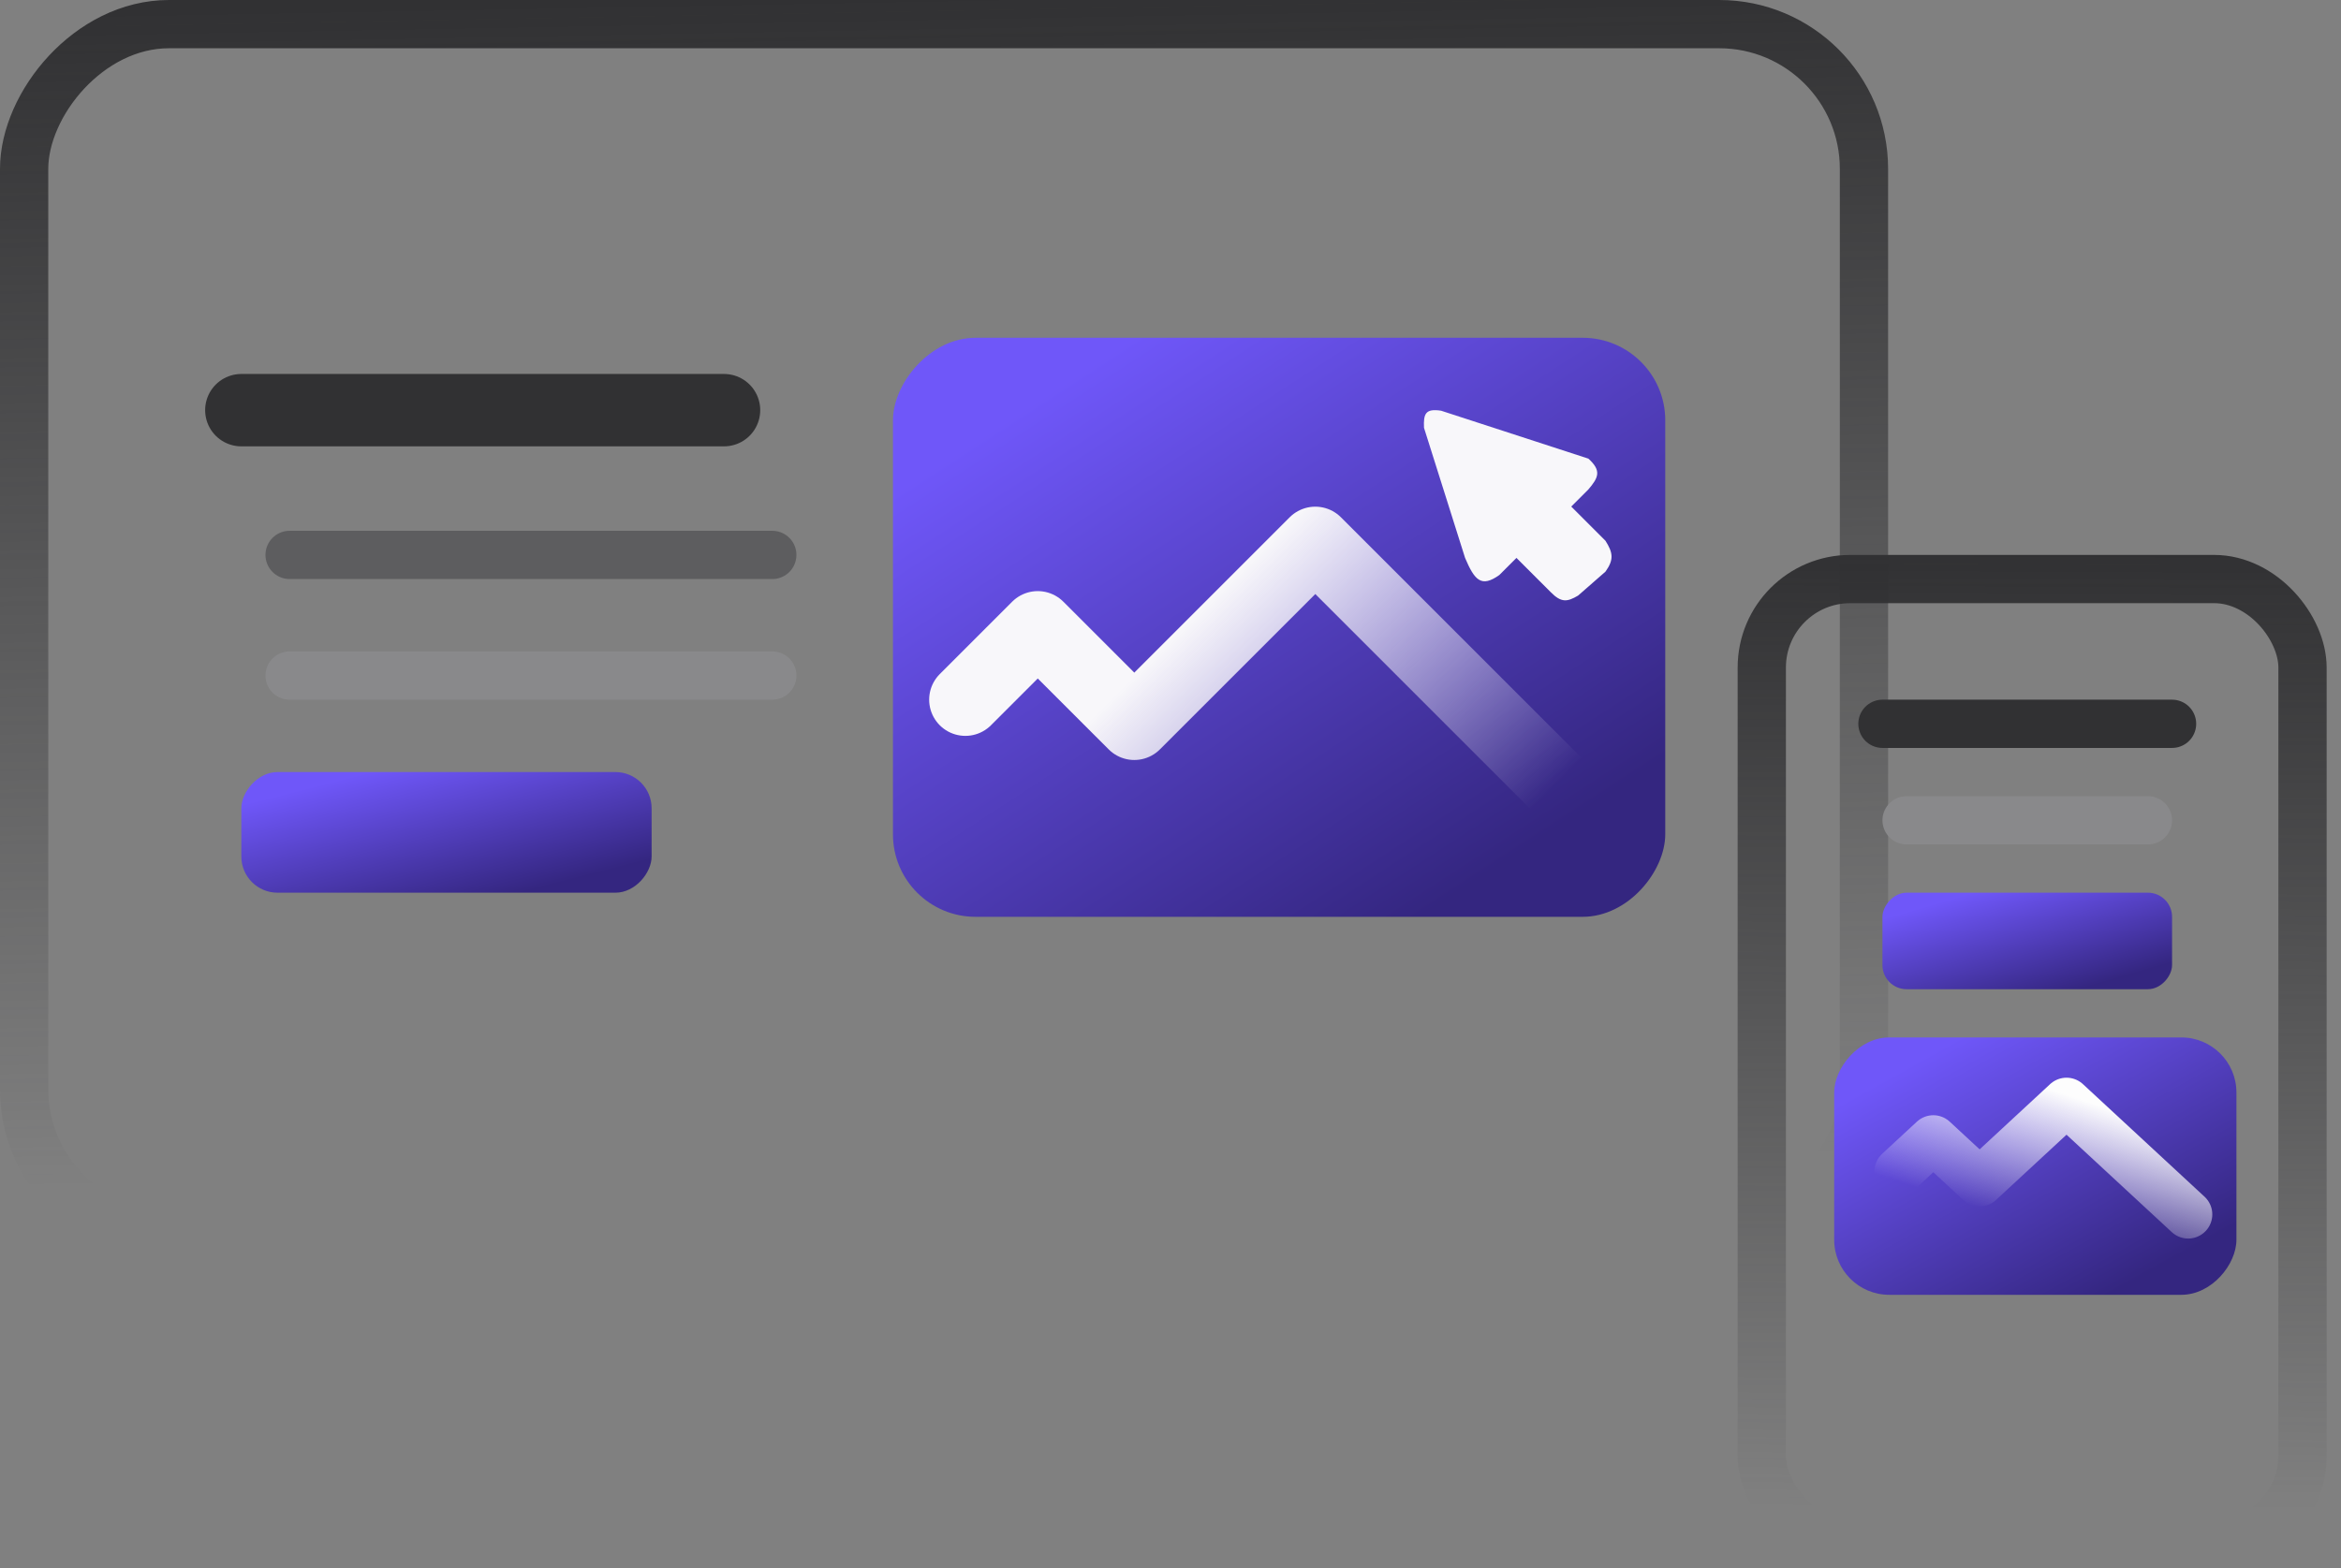 <svg width="97" height="65" viewBox="0 0 97 65" fill="none" xmlns="http://www.w3.org/2000/svg">
<rect x="0" y="0" width="97" height="65" fill="#808080" stroke="none"/>
<rect x="-1" y="1" width="76.234" height="50.156" rx="6" transform="matrix(-1 0 0 1 76.234 0)" stroke="url(#paint0_linear)" stroke-width="2"/>
<rect width="32" height="24" rx="3.421" transform="matrix(-1 0 0 1 69 14)" fill="url(#paint1_linear)"/>
<rect width="17" height="5" rx="1.5" transform="matrix(-1 0 0 1 27 32)" fill="url(#paint2_linear)"/>
<path d="M30 17H10" stroke="#313133" stroke-width="3" stroke-linecap="round"/>
<path d="M32 23H12" stroke="#5D5D5F" stroke-width="2" stroke-linecap="round" stroke-linejoin="round"/>
<rect width="16.667" height="10.667" rx="2.281" transform="matrix(-1 0 0 1 92.667 43)" fill="url(#paint3_linear)"/>
<rect x="73" y="24" width="22.405" height="40" rx="3.667" stroke="url(#paint4_linear)" stroke-width="2"/>
<path d="M59.004 17.732L60.706 23.124C61.104 24.061 61.38 24.363 62.125 23.833L62.835 23.124L64.254 24.543C64.695 24.991 64.944 24.948 65.389 24.685L66.524 23.692C66.878 23.193 66.837 22.913 66.524 22.415L65.105 20.996L65.815 20.286C66.241 19.788 66.363 19.507 65.815 19.009L59.713 17.023C59.059 16.923 58.979 17.154 59.004 17.732Z" fill="#F8F7FA"/>
<path d="M78.667 48.557L80.107 47.224L82.027 49.001L85.627 45.668L90.667 50.335" stroke="url(#paint5_linear)" stroke-width="2" stroke-linecap="round" stroke-linejoin="round"/>
<path d="M40 29L43 26L47 30L54.5 22.5L65 33" stroke="url(#paint6_linear)" stroke-width="3" stroke-linecap="round" stroke-linejoin="round"/>
<path d="M89 34H79" stroke="#89898B" stroke-width="2" stroke-linecap="round"/>
<path d="M90 30H78" stroke="#313133" stroke-width="2" stroke-linecap="round"/>
<path d="M32 28H12" stroke="#89898B" stroke-width="2" stroke-linecap="round"/>
<rect width="12" height="4" rx="1" transform="matrix(-1 0 0 1 90 37)" fill="url(#paint7_linear)"/>
<defs>
<linearGradient id="paint0_linear" x1="39.117" y1="-5.65911e-08" x2="38.234" y2="48.5" gradientUnits="userSpaceOnUse">
<stop stop-color="#313133"/>
<stop offset="1" stop-color="#313133" stop-opacity="0"/>
</linearGradient>
<linearGradient id="paint1_linear" x1="27.04" y1="3.24" x2="12.523" y2="25.552" gradientUnits="userSpaceOnUse">
<stop stop-color="#6F57F9"/>
<stop offset="1" stop-color="#342680"/>
</linearGradient>
<linearGradient id="paint2_linear" x1="14.365" y1="0.675" x2="12.78" y2="6.887" gradientUnits="userSpaceOnUse">
<stop stop-color="#6F57F9"/>
<stop offset="1" stop-color="#342680"/>
</linearGradient>
<linearGradient id="paint3_linear" x1="14.083" y1="1.44" x2="8.093" y2="12.229" gradientUnits="userSpaceOnUse">
<stop stop-color="#6F57F9"/>
<stop offset="1" stop-color="#342680"/>
</linearGradient>
<linearGradient id="paint4_linear" x1="84.203" y1="23" x2="84" y2="62.5" gradientUnits="userSpaceOnUse">
<stop stop-color="#313133"/>
<stop offset="1" stop-color="#313133" stop-opacity="0"/>
</linearGradient>
<linearGradient id="paint5_linear" x1="88.492" y1="46.31" x2="86.734" y2="51.644" gradientUnits="userSpaceOnUse">
<stop stop-color="#FDFDFD"/>
<stop offset="1" stop-color="#FDFDFD" stop-opacity="0"/>
</linearGradient>
<linearGradient id="paint6_linear" x1="52.5" y1="22.5" x2="63.5" y2="33.5" gradientUnits="userSpaceOnUse">
<stop stop-color="#F8F7FA"/>
<stop offset="1" stop-color="#F8F7FA" stop-opacity="0"/>
</linearGradient>
<linearGradient id="paint7_linear" x1="10.14" y1="0.54" x2="8.727" y2="5.425" gradientUnits="userSpaceOnUse">
<stop stop-color="#6F57F9"/>
<stop offset="1" stop-color="#342680"/>
</linearGradient>
</defs>
</svg>
